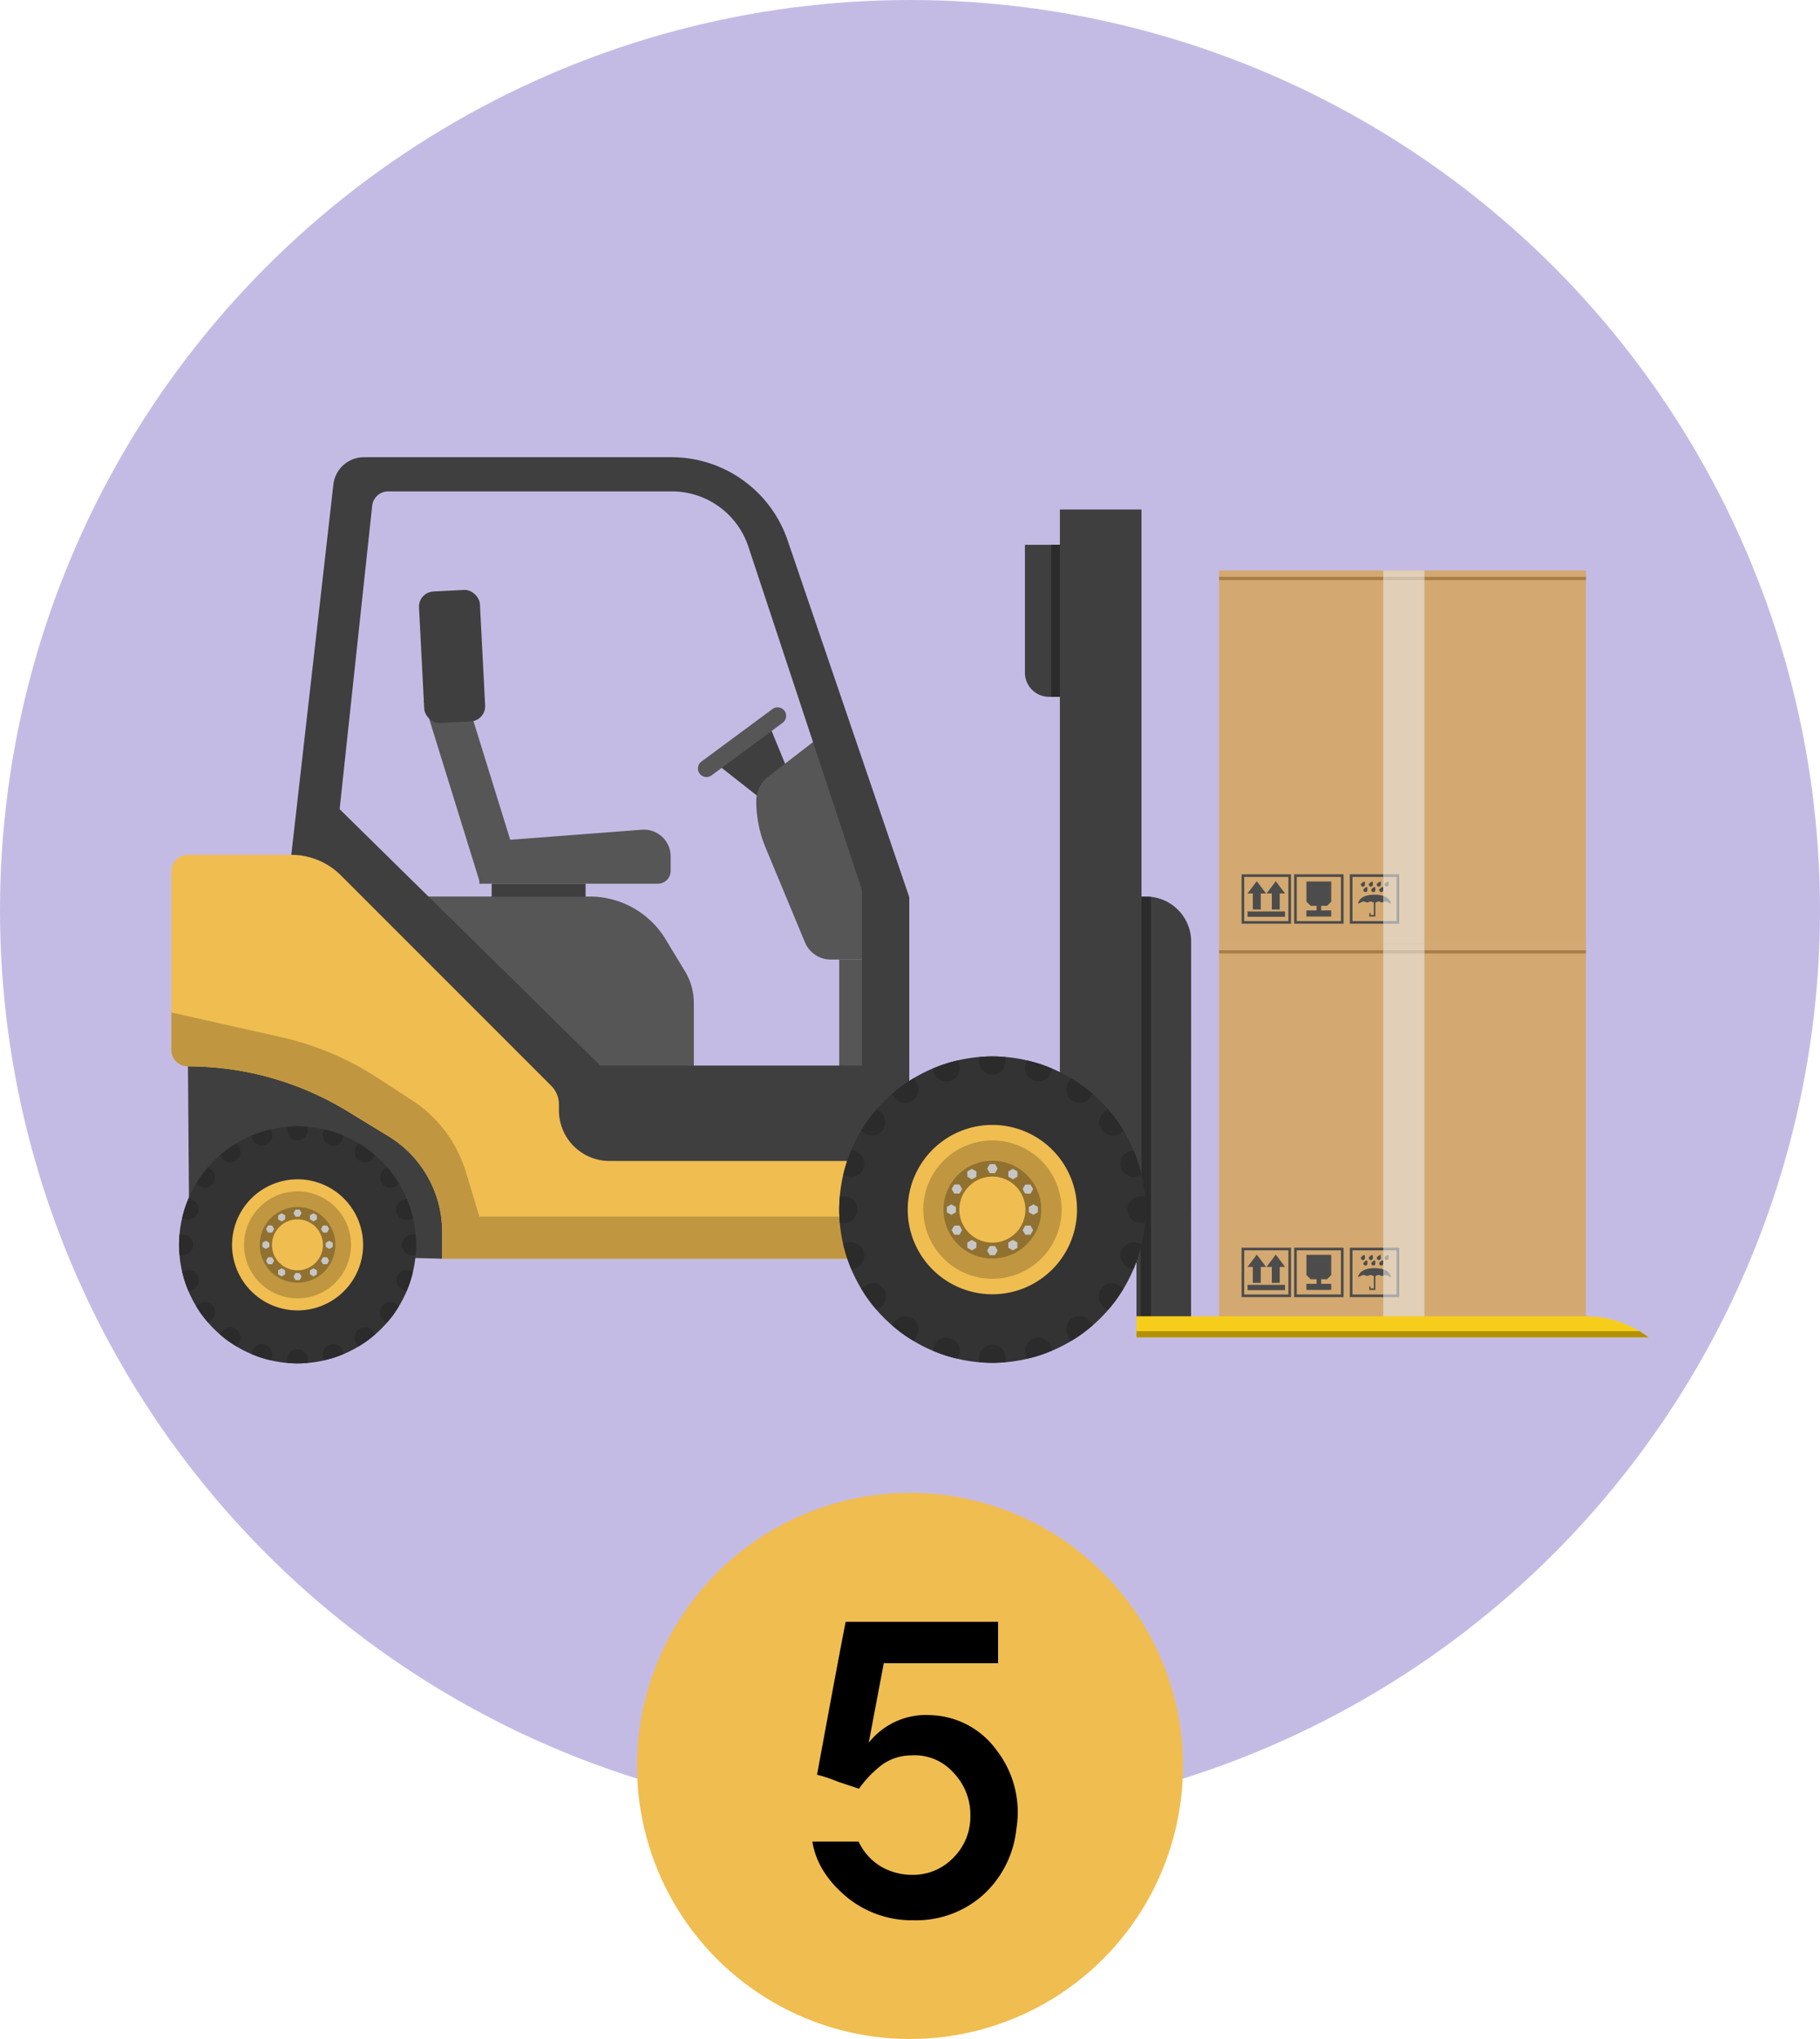 <svg xmlns="http://www.w3.org/2000/svg" width="100" height="112" viewBox="0 0 100 112">
  <g id="Grupo_1009698" data-name="Grupo 1009698" transform="translate(6413 3440)">
    <circle id="Elipse_7931" data-name="Elipse 7931" cx="50" cy="50" r="50" transform="translate(-6413 -3440)" fill="#c4bbe5"/>
    <g id="Grupo_1009696" data-name="Grupo 1009696" transform="translate(2210 -410.342)">
      <circle id="Elipse_7924" data-name="Elipse 7924" cx="15" cy="15" r="15" transform="translate(-8588 -2947.658)" fill="#f0bd51"/>
      <g id="Grupo_985324" data-name="Grupo 985324" transform="translate(-8578.363 -2940.573)">
        <path id="Trazado_658357" data-name="Trazado 658357" d="M748.9,2196.746v2.272h-6.281l-.827,4.369a4.016,4.016,0,0,1,3.425-1.515,4.648,4.648,0,0,1,3.589,1.911,5.567,5.567,0,0,1,1.1,4.323,5.668,5.668,0,0,1-1.888,3.693,5.523,5.523,0,0,1-3.775,1.34,5.612,5.612,0,0,1-3.893-1.48,5.785,5.785,0,0,1-1.049-1.235,4.354,4.354,0,0,1-.606-1.608h2.54a3.156,3.156,0,0,0,1.178,1.34,3.4,3.4,0,0,0,1.805.489,3.057,3.057,0,0,0,2.249-.968,3.157,3.157,0,0,0,.909-2.271,3.307,3.307,0,0,0-.944-2.389,2.842,2.842,0,0,0-2.329-.933,2.763,2.763,0,0,0-1.55.491,5.955,5.955,0,0,0-1.295,1.339q-.417-.141-1.153-.384a8.163,8.163,0,0,0-1.153-.385q1.26-6.839,1.573-8.4Z" transform="translate(-738.697 -2196.746)"/>
      </g>
    </g>
    <g id="Grupo_1009697" data-name="Grupo 1009697" transform="translate(-6403.584 -3414.89)">
      <g id="Grupo_980984" data-name="Grupo 980984" transform="translate(57.565 26.736)">
        <g id="Grupo_980921" data-name="Grupo 980921" transform="translate(0 0.352)">
          <g id="Grupo_980920" data-name="Grupo 980920">
            <g id="Grupo_980919" data-name="Grupo 980919">
              <rect id="Rectángulo_309125" data-name="Rectángulo 309125" width="20.159" height="20.159" fill="#d3a971"/>
            </g>
          </g>
        </g>
        <g id="Grupo_980924" data-name="Grupo 980924">
          <g id="Grupo_980923" data-name="Grupo 980923">
            <g id="Grupo_980922" data-name="Grupo 980922">
              <rect id="Rectángulo_309126" data-name="Rectángulo 309126" width="20.159" height="0.352" fill="#d3a971"/>
            </g>
          </g>
        </g>
        <g id="Grupo_980927" data-name="Grupo 980927" transform="translate(0 0.352)">
          <g id="Grupo_980926" data-name="Grupo 980926">
            <g id="Grupo_980925" data-name="Grupo 980925">
              <rect id="Rectángulo_309127" data-name="Rectángulo 309127" width="20.159" height="0.176" fill="#aa7d46"/>
            </g>
          </g>
        </g>
        <g id="Grupo_980980" data-name="Grupo 980980" transform="translate(1.238 16.688)">
          <g id="Grupo_980931" data-name="Grupo 980931" transform="translate(5.946)">
            <g id="Grupo_980930" data-name="Grupo 980930">
              <g id="Grupo_980929" data-name="Grupo 980929">
                <g id="Grupo_980928" data-name="Grupo 980928">
                  <path id="Trazado_657822" data-name="Trazado 657822" d="M649.533,2271.235h-2.716v-2.716h2.716Zm-2.571-.145h2.426v-2.426h-2.426Z" transform="translate(-646.816 -2268.519)" fill="#4c4c4c"/>
                </g>
              </g>
            </g>
          </g>
          <g id="Grupo_980954" data-name="Grupo 980954">
            <g id="Grupo_980934" data-name="Grupo 980934" transform="translate(3.564 0.394)">
              <g id="Grupo_980933" data-name="Grupo 980933">
                <g id="Grupo_980932" data-name="Grupo 980932">
                  <path id="Trazado_657823" data-name="Trazado 657823" d="M644.124,2270.49l.23-.229v-1.109h-1.362v1.109l.229.229h.329v.252h-.559v.337h1.362v-.337H643.8v-.252Z" transform="translate(-642.992 -2269.151)" fill="#4c4c4c"/>
                </g>
              </g>
            </g>
            <g id="Grupo_980938" data-name="Grupo 980938" transform="translate(2.887)">
              <g id="Grupo_980937" data-name="Grupo 980937">
                <g id="Grupo_980936" data-name="Grupo 980936">
                  <g id="Grupo_980935" data-name="Grupo 980935">
                    <path id="Trazado_657824" data-name="Trazado 657824" d="M644.621,2271.235h-2.716v-2.716h2.716Zm-2.571-.145h2.426v-2.426H642.05Z" transform="translate(-641.905 -2268.519)" fill="#4c4c4c"/>
                  </g>
                </g>
              </g>
            </g>
            <g id="Grupo_980953" data-name="Grupo 980953">
              <g id="Grupo_980942" data-name="Grupo 980942">
                <g id="Grupo_980941" data-name="Grupo 980941">
                  <g id="Grupo_980940" data-name="Grupo 980940">
                    <g id="Grupo_980939" data-name="Grupo 980939">
                      <path id="Trazado_657825" data-name="Trazado 657825" d="M639.988,2271.235h-2.716v-2.716h2.716Zm-2.571-.145h2.426v-2.426h-2.426Z" transform="translate(-637.272 -2268.519)" fill="#4c4c4c"/>
                    </g>
                  </g>
                </g>
              </g>
              <g id="Grupo_980952" data-name="Grupo 980952" transform="translate(0.328 0.38)">
                <g id="Grupo_980945" data-name="Grupo 980945" transform="translate(1.044)">
                  <g id="Grupo_980944" data-name="Grupo 980944">
                    <g id="Grupo_980943" data-name="Grupo 980943">
                      <path id="Trazado_657826" data-name="Trazado 657826" d="M639.983,2269.129l-.508.674h.29v.879h.435v-.879h.29Z" transform="translate(-639.476 -2269.129)" fill="#4c4c4c"/>
                    </g>
                  </g>
                </g>
                <g id="Grupo_980948" data-name="Grupo 980948">
                  <g id="Grupo_980947" data-name="Grupo 980947">
                    <g id="Grupo_980946" data-name="Grupo 980946">
                      <path id="Trazado_657827" data-name="Trazado 657827" d="M638.307,2269.129l-.508.674h.29v.879h.435v-.879h.29Z" transform="translate(-637.799 -2269.129)" fill="#4c4c4c"/>
                    </g>
                  </g>
                </g>
                <g id="Grupo_980951" data-name="Grupo 980951" transform="translate(0 1.662)">
                  <g id="Grupo_980950" data-name="Grupo 980950">
                    <g id="Grupo_980949" data-name="Grupo 980949">
                      <rect id="Rectángulo_309128" data-name="Rectángulo 309128" width="2.06" height="0.293" fill="#4c4c4c"/>
                    </g>
                  </g>
                </g>
              </g>
            </g>
          </g>
          <g id="Grupo_980979" data-name="Grupo 980979" transform="translate(6.402 0.394)">
            <g id="Grupo_980957" data-name="Grupo 980957" transform="translate(0 0.731)">
              <g id="Grupo_980956" data-name="Grupo 980956">
                <g id="Grupo_980955" data-name="Grupo 980955">
                  <path id="Trazado_657828" data-name="Trazado 657828" d="M648.45,2270.324c-.893,0-.9.5-.9.5a1.344,1.344,0,0,1,.294-.132l.205.063.186-.063.175.063v.68h-.184v-.112h-.064v.2h.334v-.768l.175-.063.186.063.2-.063a1.345,1.345,0,0,1,.294.132S649.343,2270.324,648.45,2270.324Z" transform="translate(-647.547 -2270.324)" fill="#4c4c4c"/>
                </g>
              </g>
            </g>
            <g id="Grupo_980960" data-name="Grupo 980960" transform="translate(0.156)">
              <g id="Grupo_980959" data-name="Grupo 980959">
                <g id="Grupo_980958" data-name="Grupo 980958">
                  <path id="Trazado_657829" data-name="Trazado 657829" d="M648,2269.151a.478.478,0,0,0-.192.121.111.111,0,0,0,.2.106A.465.465,0,0,0,648,2269.151Z" transform="translate(-647.797 -2269.151)" fill="#4c4c4c"/>
                </g>
              </g>
            </g>
            <g id="Grupo_980963" data-name="Grupo 980963" transform="translate(0.589)">
              <g id="Grupo_980962" data-name="Grupo 980962">
                <g id="Grupo_980961" data-name="Grupo 980961">
                  <path id="Trazado_657830" data-name="Trazado 657830" d="M648.7,2269.151a.474.474,0,0,0-.192.121.111.111,0,0,0,.2.106A.48.48,0,0,0,648.7,2269.151Z" transform="translate(-648.493 -2269.151)" fill="#4c4c4c"/>
                </g>
              </g>
            </g>
            <g id="Grupo_980966" data-name="Grupo 980966" transform="translate(1.023)">
              <g id="Grupo_980965" data-name="Grupo 980965">
                <g id="Grupo_980964" data-name="Grupo 980964">
                  <path id="Trazado_657831" data-name="Trazado 657831" d="M649.4,2269.151a.477.477,0,0,0-.192.121.111.111,0,0,0,.2.106A.471.471,0,0,0,649.4,2269.151Z" transform="translate(-649.189 -2269.151)" fill="#4c4c4c"/>
                </g>
              </g>
            </g>
            <g id="Grupo_980969" data-name="Grupo 980969" transform="translate(1.457)">
              <g id="Grupo_980968" data-name="Grupo 980968">
                <g id="Grupo_980967" data-name="Grupo 980967">
                  <path id="Trazado_657832" data-name="Trazado 657832" d="M650.091,2269.151a.477.477,0,0,0-.192.121.111.111,0,0,0,.195.106A.463.463,0,0,0,650.091,2269.151Z" transform="translate(-649.886 -2269.151)" fill="#4c4c4c"/>
                </g>
              </g>
            </g>
            <g id="Grupo_980972" data-name="Grupo 980972" transform="translate(0.291 0.298)">
              <g id="Grupo_980971" data-name="Grupo 980971">
                <g id="Grupo_980970" data-name="Grupo 980970">
                  <path id="Trazado_657833" data-name="Trazado 657833" d="M648.221,2269.629a.478.478,0,0,0-.192.122.111.111,0,0,0,.2.105A.473.473,0,0,0,648.221,2269.629Z" transform="translate(-648.015 -2269.629)" fill="#4c4c4c"/>
                </g>
              </g>
            </g>
            <g id="Grupo_980975" data-name="Grupo 980975" transform="translate(0.725 0.298)">
              <g id="Grupo_980974" data-name="Grupo 980974">
                <g id="Grupo_980973" data-name="Grupo 980973">
                  <path id="Trazado_657834" data-name="Trazado 657834" d="M648.917,2269.629a.47.47,0,0,0-.192.122.111.111,0,0,0,.2.105A.481.481,0,0,0,648.917,2269.629Z" transform="translate(-648.711 -2269.629)" fill="#4c4c4c"/>
                </g>
              </g>
            </g>
            <g id="Grupo_980978" data-name="Grupo 980978" transform="translate(1.159 0.298)">
              <g id="Grupo_980977" data-name="Grupo 980977">
                <g id="Grupo_980976" data-name="Grupo 980976">
                  <path id="Trazado_657835" data-name="Trazado 657835" d="M649.613,2269.629a.475.475,0,0,0-.192.122.111.111,0,0,0,.2.105A.473.473,0,0,0,649.613,2269.629Z" transform="translate(-649.407 -2269.629)" fill="#4c4c4c"/>
                </g>
              </g>
            </g>
          </g>
        </g>
        <g id="Grupo_980983" data-name="Grupo 980983" transform="translate(9.021)" opacity="0.58">
          <g id="Grupo_980982" data-name="Grupo 980982">
            <g id="Grupo_980981" data-name="Grupo 980981">
              <rect id="Rectángulo_309129" data-name="Rectángulo 309129" width="2.262" height="20.511" fill="#eaeaea"/>
            </g>
          </g>
        </g>
      </g>
      <g id="Grupo_981050" data-name="Grupo 981050" transform="translate(57.565 6.225)">
        <g id="Grupo_980987" data-name="Grupo 980987" transform="translate(0 0.352)">
          <g id="Grupo_980986" data-name="Grupo 980986">
            <g id="Grupo_980985" data-name="Grupo 980985">
              <rect id="Rectángulo_309130" data-name="Rectángulo 309130" width="20.159" height="20.159" fill="#d3a971"/>
            </g>
          </g>
        </g>
        <g id="Grupo_980990" data-name="Grupo 980990">
          <g id="Grupo_980989" data-name="Grupo 980989">
            <g id="Grupo_980988" data-name="Grupo 980988">
              <rect id="Rectángulo_309131" data-name="Rectángulo 309131" width="20.159" height="0.352" fill="#d3a971"/>
            </g>
          </g>
        </g>
        <g id="Grupo_980993" data-name="Grupo 980993" transform="translate(0 0.352)">
          <g id="Grupo_980992" data-name="Grupo 980992">
            <g id="Grupo_980991" data-name="Grupo 980991">
              <rect id="Rectángulo_309132" data-name="Rectángulo 309132" width="20.159" height="0.176" fill="#aa7d46"/>
            </g>
          </g>
        </g>
        <g id="Grupo_981046" data-name="Grupo 981046" transform="translate(1.238 16.688)">
          <g id="Grupo_980997" data-name="Grupo 980997" transform="translate(5.946)">
            <g id="Grupo_980996" data-name="Grupo 980996">
              <g id="Grupo_980995" data-name="Grupo 980995">
                <g id="Grupo_980994" data-name="Grupo 980994">
                  <path id="Trazado_657836" data-name="Trazado 657836" d="M649.533,2238.314h-2.716V2235.6h2.716Zm-2.571-.145h2.426v-2.426h-2.426Z" transform="translate(-646.816 -2235.598)" fill="#4c4c4c"/>
                </g>
              </g>
            </g>
          </g>
          <g id="Grupo_981020" data-name="Grupo 981020">
            <g id="Grupo_981000" data-name="Grupo 981000" transform="translate(3.564 0.394)">
              <g id="Grupo_980999" data-name="Grupo 980999">
                <g id="Grupo_980998" data-name="Grupo 980998">
                  <path id="Trazado_657837" data-name="Trazado 657837" d="M644.124,2237.569l.23-.229v-1.109h-1.362v1.109l.229.229h.329v.252h-.559v.337h1.362v-.337H643.8v-.252Z" transform="translate(-642.992 -2236.23)" fill="#4c4c4c"/>
                </g>
              </g>
            </g>
            <g id="Grupo_981004" data-name="Grupo 981004" transform="translate(2.887)">
              <g id="Grupo_981003" data-name="Grupo 981003">
                <g id="Grupo_981002" data-name="Grupo 981002">
                  <g id="Grupo_981001" data-name="Grupo 981001">
                    <path id="Trazado_657838" data-name="Trazado 657838" d="M644.621,2238.314h-2.716V2235.6h2.716Zm-2.571-.145h2.426v-2.426H642.05Z" transform="translate(-641.905 -2235.598)" fill="#4c4c4c"/>
                  </g>
                </g>
              </g>
            </g>
            <g id="Grupo_981019" data-name="Grupo 981019">
              <g id="Grupo_981008" data-name="Grupo 981008">
                <g id="Grupo_981007" data-name="Grupo 981007">
                  <g id="Grupo_981006" data-name="Grupo 981006">
                    <g id="Grupo_981005" data-name="Grupo 981005">
                      <path id="Trazado_657839" data-name="Trazado 657839" d="M639.988,2238.314h-2.716V2235.6h2.716Zm-2.571-.145h2.426v-2.426h-2.426Z" transform="translate(-637.272 -2235.598)" fill="#4c4c4c"/>
                    </g>
                  </g>
                </g>
              </g>
              <g id="Grupo_981018" data-name="Grupo 981018" transform="translate(0.328 0.38)">
                <g id="Grupo_981011" data-name="Grupo 981011" transform="translate(1.044)">
                  <g id="Grupo_981010" data-name="Grupo 981010">
                    <g id="Grupo_981009" data-name="Grupo 981009">
                      <path id="Trazado_657840" data-name="Trazado 657840" d="M639.983,2236.208l-.508.674h.29v.879h.435v-.879h.29Z" transform="translate(-639.476 -2236.208)" fill="#4c4c4c"/>
                    </g>
                  </g>
                </g>
                <g id="Grupo_981014" data-name="Grupo 981014">
                  <g id="Grupo_981013" data-name="Grupo 981013">
                    <g id="Grupo_981012" data-name="Grupo 981012">
                      <path id="Trazado_657841" data-name="Trazado 657841" d="M638.307,2236.208l-.508.674h.29v.879h.435v-.879h.29Z" transform="translate(-637.799 -2236.208)" fill="#4c4c4c"/>
                    </g>
                  </g>
                </g>
                <g id="Grupo_981017" data-name="Grupo 981017" transform="translate(0 1.662)">
                  <g id="Grupo_981016" data-name="Grupo 981016">
                    <g id="Grupo_981015" data-name="Grupo 981015">
                      <rect id="Rectángulo_309133" data-name="Rectángulo 309133" width="2.06" height="0.293" fill="#4c4c4c"/>
                    </g>
                  </g>
                </g>
              </g>
            </g>
          </g>
          <g id="Grupo_981045" data-name="Grupo 981045" transform="translate(6.402 0.394)">
            <g id="Grupo_981023" data-name="Grupo 981023" transform="translate(0 0.731)">
              <g id="Grupo_981022" data-name="Grupo 981022">
                <g id="Grupo_981021" data-name="Grupo 981021">
                  <path id="Trazado_657842" data-name="Trazado 657842" d="M648.45,2237.4c-.893,0-.9.5-.9.5a1.368,1.368,0,0,1,.294-.132l.205.063.186-.063.175.063v.68h-.184v-.112h-.064v.2h.334v-.768l.175-.063.186.063.2-.063a1.369,1.369,0,0,1,.294.132S649.343,2237.4,648.45,2237.4Z" transform="translate(-647.547 -2237.403)" fill="#4c4c4c"/>
                </g>
              </g>
            </g>
            <g id="Grupo_981026" data-name="Grupo 981026" transform="translate(0.156)">
              <g id="Grupo_981025" data-name="Grupo 981025">
                <g id="Grupo_981024" data-name="Grupo 981024">
                  <path id="Trazado_657843" data-name="Trazado 657843" d="M648,2236.23a.484.484,0,0,0-.192.122.111.111,0,0,0,.2.105A.465.465,0,0,0,648,2236.23Z" transform="translate(-647.797 -2236.23)" fill="#4c4c4c"/>
                </g>
              </g>
            </g>
            <g id="Grupo_981029" data-name="Grupo 981029" transform="translate(0.589)">
              <g id="Grupo_981028" data-name="Grupo 981028">
                <g id="Grupo_981027" data-name="Grupo 981027">
                  <path id="Trazado_657844" data-name="Trazado 657844" d="M648.7,2236.23a.48.48,0,0,0-.192.122.111.111,0,0,0,.2.105A.48.48,0,0,0,648.7,2236.23Z" transform="translate(-648.493 -2236.23)" fill="#4c4c4c"/>
                </g>
              </g>
            </g>
            <g id="Grupo_981032" data-name="Grupo 981032" transform="translate(1.023)">
              <g id="Grupo_981031" data-name="Grupo 981031">
                <g id="Grupo_981030" data-name="Grupo 981030">
                  <path id="Trazado_657845" data-name="Trazado 657845" d="M649.4,2236.23a.483.483,0,0,0-.192.122.111.111,0,0,0,.2.105A.471.471,0,0,0,649.4,2236.23Z" transform="translate(-649.189 -2236.23)" fill="#4c4c4c"/>
                </g>
              </g>
            </g>
            <g id="Grupo_981035" data-name="Grupo 981035" transform="translate(1.457)">
              <g id="Grupo_981034" data-name="Grupo 981034">
                <g id="Grupo_981033" data-name="Grupo 981033">
                  <path id="Trazado_657846" data-name="Trazado 657846" d="M650.091,2236.23a.483.483,0,0,0-.192.122.111.111,0,0,0,.195.105A.463.463,0,0,0,650.091,2236.23Z" transform="translate(-649.886 -2236.23)" fill="#4c4c4c"/>
                </g>
              </g>
            </g>
            <g id="Grupo_981038" data-name="Grupo 981038" transform="translate(0.291 0.298)">
              <g id="Grupo_981037" data-name="Grupo 981037">
                <g id="Grupo_981036" data-name="Grupo 981036">
                  <path id="Trazado_657847" data-name="Trazado 657847" d="M648.221,2236.709a.481.481,0,0,0-.192.122.106.106,0,0,0,.046.148.1.1,0,0,0,.149-.043A.471.471,0,0,0,648.221,2236.709Z" transform="translate(-648.015 -2236.709)" fill="#4c4c4c"/>
                </g>
              </g>
            </g>
            <g id="Grupo_981041" data-name="Grupo 981041" transform="translate(0.725 0.298)">
              <g id="Grupo_981040" data-name="Grupo 981040">
                <g id="Grupo_981039" data-name="Grupo 981039">
                  <path id="Trazado_657848" data-name="Trazado 657848" d="M648.917,2236.709a.473.473,0,0,0-.192.122.111.111,0,0,0,.2.105A.479.479,0,0,0,648.917,2236.709Z" transform="translate(-648.711 -2236.709)" fill="#4c4c4c"/>
                </g>
              </g>
            </g>
            <g id="Grupo_981044" data-name="Grupo 981044" transform="translate(1.159 0.298)">
              <g id="Grupo_981043" data-name="Grupo 981043">
                <g id="Grupo_981042" data-name="Grupo 981042">
                  <path id="Trazado_657849" data-name="Trazado 657849" d="M649.613,2236.709a.478.478,0,0,0-.192.122.111.111,0,0,0,.2.105A.471.471,0,0,0,649.613,2236.709Z" transform="translate(-649.407 -2236.709)" fill="#4c4c4c"/>
                </g>
              </g>
            </g>
          </g>
        </g>
        <g id="Grupo_981049" data-name="Grupo 981049" transform="translate(9.021)" opacity="0.58">
          <g id="Grupo_981048" data-name="Grupo 981048">
            <g id="Grupo_981047" data-name="Grupo 981047">
              <rect id="Rectángulo_309134" data-name="Rectángulo 309134" width="2.262" height="20.511" fill="#eaeaea"/>
            </g>
          </g>
        </g>
      </g>
      <g id="Grupo_981411" data-name="Grupo 981411">
        <g id="Grupo_981053" data-name="Grupo 981053" transform="translate(46.897 4.812)">
          <g id="Grupo_981052" data-name="Grupo 981052">
            <g id="Grupo_981051" data-name="Grupo 981051">
              <path id="Trazado_657850" data-name="Trazado 657850" d="M619.493,2214.9h2.834v-8.352h-4.164v7.021A1.33,1.33,0,0,0,619.493,2214.9Z" transform="translate(-618.162 -2206.545)" fill="#3f3f3f"/>
            </g>
          </g>
        </g>
        <g id="Grupo_981056" data-name="Grupo 981056" transform="translate(48.343 4.812)">
          <g id="Grupo_981055" data-name="Grupo 981055">
            <g id="Grupo_981054" data-name="Grupo 981054">
              <rect id="Rectángulo_309135" data-name="Rectángulo 309135" width="0.526" height="8.352" fill="#2b2b2b"/>
            </g>
          </g>
        </g>
        <g id="Grupo_981059" data-name="Grupo 981059" transform="translate(53.025 24.136)">
          <g id="Grupo_981058" data-name="Grupo 981058">
            <g id="Grupo_981057" data-name="Grupo 981057">
              <path id="Trazado_657851" data-name="Trazado 657851" d="M631,2260.672H628V2237.56h.526a2.48,2.48,0,0,1,2.479,2.479Z" transform="translate(-627.998 -2237.56)" fill="#3f3f3f"/>
            </g>
          </g>
        </g>
        <g id="Grupo_981062" data-name="Grupo 981062" transform="translate(53.254 24.156)">
          <g id="Grupo_981061" data-name="Grupo 981061">
            <g id="Grupo_981060" data-name="Grupo 981060">
              <rect id="Rectángulo_309136" data-name="Rectángulo 309136" width="0.567" height="23.091" fill="#2b2b2b"/>
            </g>
          </g>
        </g>
        <g id="Grupo_981065" data-name="Grupo 981065" transform="translate(30.138 14.893)">
          <g id="Grupo_981064" data-name="Grupo 981064">
            <g id="Grupo_981063" data-name="Grupo 981063">
              <path id="Trazado_657852" data-name="Trazado 657852" d="M593.357,2226.468l1.7-1.282-1.009-2.461-2.779,2.1Z" transform="translate(-591.264 -2222.724)" fill="#3f3f3f"/>
            </g>
          </g>
        </g>
        <g id="Grupo_981068" data-name="Grupo 981068" transform="translate(36.695 27.6)">
          <g id="Grupo_981067" data-name="Grupo 981067">
            <g id="Grupo_981066" data-name="Grupo 981066">
              <rect id="Rectángulo_309137" data-name="Rectángulo 309137" width="1.882" height="6.317" fill="#565656"/>
            </g>
          </g>
        </g>
        <g id="Grupo_981071" data-name="Grupo 981071" transform="translate(32.136 15.57)">
          <g id="Grupo_981070" data-name="Grupo 981070">
            <g id="Grupo_981069" data-name="Grupo 981069">
              <path id="Trazado_657853" data-name="Trazado 657853" d="M600.911,2235.842H598.57a1.543,1.543,0,0,1-1.425-.951l-2.163-5.2a6.684,6.684,0,0,1-.511-2.564h0a1.678,1.678,0,0,1,.652-1.328l2.569-1.985,3.894,6.72Z" transform="translate(-594.47 -2223.813)" fill="#565656"/>
            </g>
          </g>
        </g>
        <g id="Grupo_981074" data-name="Grupo 981074" transform="translate(13.444 24.136)">
          <g id="Grupo_981073" data-name="Grupo 981073">
            <g id="Grupo_981072" data-name="Grupo 981072">
              <path id="Trazado_657854" data-name="Trazado 657854" d="M565.153,2237.56h8.859a4.875,4.875,0,0,1,4.172,2.353l1.066,1.762a3.329,3.329,0,0,1,.48,1.72v4.828h-6.193l-9.07-9.189Z" transform="translate(-564.468 -2237.56)" fill="#565656"/>
            </g>
          </g>
        </g>
        <g id="Grupo_981077" data-name="Grupo 981077" transform="translate(0.912 31.154)">
          <g id="Grupo_981076" data-name="Grupo 981076">
            <g id="Grupo_981075" data-name="Grupo 981075">
              <path id="Trazado_657855" data-name="Trazado 657855" d="M544.353,2251.135l.077,10.227,13.891.337s2.9-3.248,2.71-3.7-2.489-5.872-2.489-5.872-3.909-2.433-4.568-2.71-5.3-.36-5.886-.581S544.353,2251.135,544.353,2251.135Z" transform="translate(-544.353 -2248.825)" fill="#3f3f3f"/>
            </g>
          </g>
        </g>
        <g id="Grupo_981080" data-name="Grupo 981080" transform="translate(6.933 18.419)">
          <g id="Grupo_981079" data-name="Grupo 981079">
            <g id="Grupo_981078" data-name="Grupo 981078">
              <path id="Trazado_657856" data-name="Trazado 657856" d="M556.329,2229.3l14.321,14.086h14.528v6.252H567.771l-13.754-16.217,1.065-5.033Z" transform="translate(-554.018 -2228.384)" fill="#3f3f3f"/>
            </g>
          </g>
        </g>
        <g id="Grupo_981083" data-name="Grupo 981083" transform="translate(48.819 2.876)">
          <g id="Grupo_981082" data-name="Grupo 981082">
            <g id="Grupo_981081" data-name="Grupo 981081">
              <rect id="Rectángulo_309138" data-name="Rectángulo 309138" width="4.484" height="36.505" fill="#3f3f3f"/>
            </g>
          </g>
        </g>
        <g id="Grupo_981086" data-name="Grupo 981086" transform="translate(6.589)">
          <g id="Grupo_981085" data-name="Grupo 981085">
            <g id="Grupo_981084" data-name="Grupo 981084">
              <path id="Trazado_657857" data-name="Trazado 657857" d="M553.465,2220.669l2.312-20.345a1.693,1.693,0,0,1,1.683-1.5h16.894a6.742,6.742,0,0,1,6.381,4.566l6.685,19.6v14.492h-2.6V2222.6l-6.24-18.86a4.428,4.428,0,0,0-4.2-3.037H558.791a.887.887,0,0,0-.882.792l-2.227,20.753Z" transform="translate(-553.465 -2198.821)" fill="#3f3f3f"/>
            </g>
          </g>
        </g>
        <g id="Grupo_981089" data-name="Grupo 981089" transform="translate(0 21.848)">
          <g id="Grupo_981088" data-name="Grupo 981088">
            <g id="Grupo_981087" data-name="Grupo 981087">
              <path id="Trazado_657858" data-name="Trazado 657858" d="M542.89,2234.939v9.653a.912.912,0,0,0,.911.912h0a16.819,16.819,0,0,1,8.767,2.465l2.255,1.377a6.154,6.154,0,0,1,2.945,5.251v1.471h33.742V2250.7H566.964a2.779,2.779,0,0,1-2.779-2.78v-.324a1.454,1.454,0,0,0-.426-1.028l-11.554-11.554a3.856,3.856,0,0,0-2.727-1.129H543.8a.912.912,0,0,0-.911.912Z" transform="translate(-542.89 -2233.888)" fill="#f0bd51"/>
            </g>
          </g>
        </g>
        <g id="Grupo_981238" data-name="Grupo 981238" transform="translate(0.422 36.758)">
          <g id="Grupo_981093" data-name="Grupo 981093">
            <g id="Grupo_981092" data-name="Grupo 981092">
              <g id="Grupo_981091" data-name="Grupo 981091">
                <g id="Grupo_981090" data-name="Grupo 981090">
                  <path id="Trazado_657859" data-name="Trazado 657859" d="M543.567,2264.33a6.511,6.511,0,1,0,6.511-6.511A6.511,6.511,0,0,0,543.567,2264.33Z" transform="translate(-543.567 -2257.819)" fill="#333"/>
                </g>
              </g>
            </g>
          </g>
          <g id="Grupo_981097" data-name="Grupo 981097" transform="translate(2.913 2.912)">
            <g id="Grupo_981096" data-name="Grupo 981096">
              <g id="Grupo_981095" data-name="Grupo 981095">
                <g id="Grupo_981094" data-name="Grupo 981094">
                  <path id="Trazado_657860" data-name="Trazado 657860" d="M548.242,2266.092a3.6,3.6,0,1,0,3.6-3.6A3.6,3.6,0,0,0,548.242,2266.092Z" transform="translate(-548.242 -2262.493)" fill="#f0bd51"/>
                </g>
              </g>
            </g>
          </g>
          <g id="Grupo_981101" data-name="Grupo 981101" transform="translate(3.572 3.572)">
            <g id="Grupo_981100" data-name="Grupo 981100">
              <g id="Grupo_981099" data-name="Grupo 981099">
                <g id="Grupo_981098" data-name="Grupo 981098">
                  <path id="Trazado_657861" data-name="Trazado 657861" d="M549.3,2266.491a2.939,2.939,0,1,0,2.939-2.938A2.939,2.939,0,0,0,549.3,2266.491Z" transform="translate(-549.301 -2263.553)" fill="#c09740"/>
                </g>
              </g>
            </g>
          </g>
          <g id="Grupo_981105" data-name="Grupo 981105" transform="translate(4.433 4.433)">
            <g id="Grupo_981104" data-name="Grupo 981104">
              <g id="Grupo_981103" data-name="Grupo 981103">
                <g id="Grupo_981102" data-name="Grupo 981102">
                  <path id="Trazado_657862" data-name="Trazado 657862" d="M550.683,2267.012a2.078,2.078,0,1,0,2.078-2.078A2.078,2.078,0,0,0,550.683,2267.012Z" transform="translate(-550.683 -2264.934)" fill="#907130"/>
                </g>
              </g>
            </g>
          </g>
          <g id="Grupo_981109" data-name="Grupo 981109" transform="translate(5.106 5.106)">
            <g id="Grupo_981108" data-name="Grupo 981108">
              <g id="Grupo_981107" data-name="Grupo 981107">
                <g id="Grupo_981106" data-name="Grupo 981106">
                  <path id="Trazado_657863" data-name="Trazado 657863" d="M551.763,2267.419a1.4,1.4,0,1,0,1.4-1.4A1.405,1.405,0,0,0,551.763,2267.419Z" transform="translate(-551.763 -2266.015)" fill="#f0bd51"/>
                </g>
              </g>
            </g>
          </g>
          <g id="Grupo_981113" data-name="Grupo 981113" transform="translate(6.288 4.575)">
            <g id="Grupo_981112" data-name="Grupo 981112">
              <g id="Grupo_981111" data-name="Grupo 981111">
                <g id="Grupo_981110" data-name="Grupo 981110">
                  <path id="Trazado_657864" data-name="Trazado 657864" d="M553.994,2265.548l.111-.193-.111-.193h-.223l-.111.193.111.193Z" transform="translate(-553.66 -2265.162)" fill="#c6c6c6"/>
                </g>
              </g>
            </g>
          </g>
          <g id="Grupo_981117" data-name="Grupo 981117" transform="translate(7.19 4.778)">
            <g id="Grupo_981116" data-name="Grupo 981116">
              <g id="Grupo_981115" data-name="Grupo 981115">
                <g id="Grupo_981114" data-name="Grupo 981114">
                  <path id="Trazado_657865" data-name="Trazado 657865" d="M555.3,2265.934l.193-.111v-.223l-.193-.111-.193.111v.223Z" transform="translate(-555.107 -2265.489)" fill="#c6c6c6"/>
                </g>
              </g>
            </g>
          </g>
          <g id="Grupo_981121" data-name="Grupo 981121" transform="translate(7.798 5.446)">
            <g id="Grupo_981120" data-name="Grupo 981120">
              <g id="Grupo_981119" data-name="Grupo 981119">
                <g id="Grupo_981118" data-name="Grupo 981118">
                  <path id="Trazado_657866" data-name="Trazado 657866" d="M556.195,2266.947h.223l.111-.193-.111-.193h-.223l-.111.193Z" transform="translate(-556.083 -2266.561)" fill="#c6c6c6"/>
                </g>
              </g>
            </g>
          </g>
          <g id="Grupo_981125" data-name="Grupo 981125" transform="translate(8.061 6.288)">
            <g id="Grupo_981124" data-name="Grupo 981124">
              <g id="Grupo_981123" data-name="Grupo 981123">
                <g id="Grupo_981122" data-name="Grupo 981122">
                  <path id="Trazado_657867" data-name="Trazado 657867" d="M556.506,2268.246l.193.112.193-.112v-.223l-.193-.111-.193.111Z" transform="translate(-556.506 -2267.912)" fill="#c6c6c6"/>
                </g>
              </g>
            </g>
          </g>
          <g id="Grupo_981129" data-name="Grupo 981129" transform="translate(7.798 7.19)">
            <g id="Grupo_981128" data-name="Grupo 981128">
              <g id="Grupo_981127" data-name="Grupo 981127">
                <g id="Grupo_981126" data-name="Grupo 981126">
                  <path id="Trazado_657868" data-name="Trazado 657868" d="M556.083,2269.552l.111.193h.223l.111-.193-.111-.193h-.223Z" transform="translate(-556.083 -2269.359)" fill="#c6c6c6"/>
                </g>
              </g>
            </g>
          </g>
          <g id="Grupo_981133" data-name="Grupo 981133" transform="translate(7.19 7.798)">
            <g id="Grupo_981132" data-name="Grupo 981132">
              <g id="Grupo_981131" data-name="Grupo 981131">
                <g id="Grupo_981130" data-name="Grupo 981130">
                  <path id="Trazado_657869" data-name="Trazado 657869" d="M555.107,2270.447v.223l.193.111.193-.111v-.223l-.193-.111Z" transform="translate(-555.107 -2270.335)" fill="#c6c6c6"/>
                </g>
              </g>
            </g>
          </g>
          <g id="Grupo_981137" data-name="Grupo 981137" transform="translate(6.288 8.061)">
            <g id="Grupo_981136" data-name="Grupo 981136">
              <g id="Grupo_981135" data-name="Grupo 981135">
                <g id="Grupo_981134" data-name="Grupo 981134">
                  <path id="Trazado_657870" data-name="Trazado 657870" d="M553.771,2270.758l-.111.193.111.193h.223l.111-.193-.111-.193Z" transform="translate(-553.66 -2270.758)" fill="#c6c6c6"/>
                </g>
              </g>
            </g>
          </g>
          <g id="Grupo_981141" data-name="Grupo 981141" transform="translate(5.446 7.798)">
            <g id="Grupo_981140" data-name="Grupo 981140">
              <g id="Grupo_981139" data-name="Grupo 981139">
                <g id="Grupo_981138" data-name="Grupo 981138">
                  <path id="Trazado_657871" data-name="Trazado 657871" d="M552.5,2270.335l-.193.111v.223l.193.111.193-.111v-.223Z" transform="translate(-552.309 -2270.335)" fill="#c6c6c6"/>
                </g>
              </g>
            </g>
          </g>
          <g id="Grupo_981145" data-name="Grupo 981145" transform="translate(4.779 7.19)">
            <g id="Grupo_981144" data-name="Grupo 981144">
              <g id="Grupo_981143" data-name="Grupo 981143">
                <g id="Grupo_981142" data-name="Grupo 981142">
                  <path id="Trazado_657872" data-name="Trazado 657872" d="M551.571,2269.359h-.223l-.111.193.111.193h.223l.111-.193Z" transform="translate(-551.237 -2269.359)" fill="#c6c6c6"/>
                </g>
              </g>
            </g>
          </g>
          <g id="Grupo_981149" data-name="Grupo 981149" transform="translate(4.575 6.288)">
            <g id="Grupo_981148" data-name="Grupo 981148">
              <g id="Grupo_981147" data-name="Grupo 981147">
                <g id="Grupo_981146" data-name="Grupo 981146">
                  <path id="Trazado_657873" data-name="Trazado 657873" d="M551.3,2268.023l-.193-.111-.193.111v.223l.193.112.193-.112Z" transform="translate(-550.91 -2267.912)" fill="#c6c6c6"/>
                </g>
              </g>
            </g>
          </g>
          <g id="Grupo_981153" data-name="Grupo 981153" transform="translate(4.779 5.446)">
            <g id="Grupo_981152" data-name="Grupo 981152">
              <g id="Grupo_981151" data-name="Grupo 981151">
                <g id="Grupo_981150" data-name="Grupo 981150">
                  <path id="Trazado_657874" data-name="Trazado 657874" d="M551.683,2266.754l-.111-.193h-.223l-.111.193.111.193h.223Z" transform="translate(-551.237 -2266.561)" fill="#c6c6c6"/>
                </g>
              </g>
            </g>
          </g>
          <g id="Grupo_981157" data-name="Grupo 981157" transform="translate(5.446 4.778)">
            <g id="Grupo_981156" data-name="Grupo 981156">
              <g id="Grupo_981155" data-name="Grupo 981155">
                <g id="Grupo_981154" data-name="Grupo 981154">
                  <path id="Trazado_657875" data-name="Trazado 657875" d="M552.695,2265.823v-.223l-.193-.111-.193.111v.223l.193.111Z" transform="translate(-552.309 -2265.489)" fill="#c6c6c6"/>
                </g>
              </g>
            </g>
          </g>
          <g id="Grupo_981161" data-name="Grupo 981161" transform="translate(5.946)">
            <g id="Grupo_981160" data-name="Grupo 981160">
              <g id="Grupo_981159" data-name="Grupo 981159">
                <g id="Grupo_981158" data-name="Grupo 981158">
                  <path id="Trazado_657876" data-name="Trazado 657876" d="M553.676,2257.819c.191,0,.378.012.565.028v.181a.565.565,0,0,1-1.13,0v-.181C553.3,2257.832,553.485,2257.819,553.676,2257.819Z" transform="translate(-553.111 -2257.819)" fill="#2b2b2b"/>
                </g>
              </g>
            </g>
          </g>
          <g id="Grupo_981165" data-name="Grupo 981165" transform="translate(7.894 0.171)">
            <g id="Grupo_981164" data-name="Grupo 981164">
              <g id="Grupo_981163" data-name="Grupo 981163">
                <g id="Grupo_981162" data-name="Grupo 981162">
                  <path id="Trazado_657877" data-name="Trazado 657877" d="M556.866,2258.242c.181.059.356.128.528.2l-.056.172a.565.565,0,0,1-1.074-.349l.056-.172C556.5,2258.136,556.685,2258.183,556.866,2258.242Z" transform="translate(-556.237 -2258.094)" fill="#2b2b2b"/>
                </g>
              </g>
            </g>
          </g>
          <g id="Grupo_981169" data-name="Grupo 981169" transform="translate(9.65 0.935)">
            <g id="Grupo_981168" data-name="Grupo 981168">
              <g id="Grupo_981167" data-name="Grupo 981167">
                <g id="Grupo_981166" data-name="Grupo 981166">
                  <path id="Trazado_657878" data-name="Trazado 657878" d="M559.744,2259.628c.155.112.3.232.44.354l-.107.146a.564.564,0,1,1-.913-.663l.106-.146C559.431,2259.416,559.59,2259.516,559.744,2259.628Z" transform="translate(-559.056 -2259.32)" fill="#2b2b2b"/>
                </g>
              </g>
            </g>
          </g>
          <g id="Grupo_981173" data-name="Grupo 981173" transform="translate(11.045 2.244)">
            <g id="Grupo_981172" data-name="Grupo 981172">
              <g id="Grupo_981171" data-name="Grupo 981171">
                <g id="Grupo_981170" data-name="Grupo 981170">
                  <path id="Trazado_657879" data-name="Trazado 657879" d="M562.028,2261.861c.112.154.212.313.309.473l-.146.107a.564.564,0,1,1-.663-.913l.146-.107C561.8,2261.562,561.916,2261.706,562.028,2261.861Z" transform="translate(-561.294 -2261.421)" fill="#2b2b2b"/>
                </g>
              </g>
            </g>
          </g>
          <g id="Grupo_981177" data-name="Grupo 981177" transform="translate(11.939 3.971)">
            <g id="Grupo_981176" data-name="Grupo 981176">
              <g id="Grupo_981175" data-name="Grupo 981175">
                <g id="Grupo_981174" data-name="Grupo 981174">
                  <path id="Trazado_657880" data-name="Trazado 657880" d="M563.495,2264.721c.059.181.1.363.147.546l-.172.056a.565.565,0,1,1-.349-1.074l.172-.055C563.366,2264.365,563.435,2264.54,563.495,2264.721Z" transform="translate(-562.73 -2264.194)" fill="#2b2b2b"/>
                </g>
              </g>
            </g>
          </g>
          <g id="Grupo_981181" data-name="Grupo 981181" transform="translate(12.248 5.946)">
            <g id="Grupo_981180" data-name="Grupo 981180">
              <g id="Grupo_981179" data-name="Grupo 981179">
                <g id="Grupo_981178" data-name="Grupo 981178">
                  <path id="Trazado_657881" data-name="Trazado 657881" d="M564,2267.928c0,.19-.012.378-.029.565h-.181a.565.565,0,1,1,0-1.13h.181C563.987,2267.55,564,2267.737,564,2267.928Z" transform="translate(-563.225 -2267.363)" fill="#2b2b2b"/>
                </g>
              </g>
            </g>
          </g>
          <g id="Grupo_981185" data-name="Grupo 981185" transform="translate(11.939 7.893)">
            <g id="Grupo_981184" data-name="Grupo 981184">
              <g id="Grupo_981183" data-name="Grupo 981183">
                <g id="Grupo_981182" data-name="Grupo 981182">
                  <path id="Trazado_657882" data-name="Trazado 657882" d="M563.495,2271.118c-.059.181-.129.356-.2.528l-.172-.056a.564.564,0,0,1,.349-1.074l.172.056C563.6,2270.754,563.553,2270.937,563.495,2271.118Z" transform="translate(-562.73 -2270.489)" fill="#2b2b2b"/>
                </g>
              </g>
            </g>
          </g>
          <g id="Grupo_981189" data-name="Grupo 981189" transform="translate(11.045 9.65)">
            <g id="Grupo_981188" data-name="Grupo 981188">
              <g id="Grupo_981187" data-name="Grupo 981187">
                <g id="Grupo_981186" data-name="Grupo 981186">
                  <path id="Trazado_657883" data-name="Trazado 657883" d="M562.028,2274c-.112.154-.232.3-.355.439l-.146-.106a.564.564,0,1,1,.663-.913l.146.107C562.24,2273.683,562.14,2273.842,562.028,2274Z" transform="translate(-561.294 -2273.308)" fill="#2b2b2b"/>
                </g>
              </g>
            </g>
          </g>
          <g id="Grupo_981193" data-name="Grupo 981193" transform="translate(9.65 11.044)">
            <g id="Grupo_981192" data-name="Grupo 981192">
              <g id="Grupo_981191" data-name="Grupo 981191">
                <g id="Grupo_981190" data-name="Grupo 981190">
                  <path id="Trazado_657884" data-name="Trazado 657884" d="M559.744,2276.28c-.154.112-.313.212-.473.308l-.106-.146a.564.564,0,0,1,.913-.663l.107.147C560.042,2276.048,559.9,2276.168,559.744,2276.28Z" transform="translate(-559.056 -2275.546)" fill="#2b2b2b"/>
                </g>
              </g>
            </g>
          </g>
          <g id="Grupo_981197" data-name="Grupo 981197" transform="translate(7.894 11.939)">
            <g id="Grupo_981196" data-name="Grupo 981196">
              <g id="Grupo_981195" data-name="Grupo 981195">
                <g id="Grupo_981194" data-name="Grupo 981194">
                  <path id="Trazado_657885" data-name="Trazado 657885" d="M556.866,2277.746c-.181.059-.363.1-.546.147l-.056-.172a.565.565,0,0,1,1.074-.349l.056.172C557.222,2277.618,557.047,2277.688,556.866,2277.746Z" transform="translate(-556.237 -2276.983)" fill="#2b2b2b"/>
                </g>
              </g>
            </g>
          </g>
          <g id="Grupo_981201" data-name="Grupo 981201" transform="translate(5.946 12.248)">
            <g id="Grupo_981200" data-name="Grupo 981200">
              <g id="Grupo_981199" data-name="Grupo 981199">
                <g id="Grupo_981198" data-name="Grupo 981198">
                  <path id="Trazado_657886" data-name="Trazado 657886" d="M553.676,2278.252c-.191,0-.378-.013-.565-.029v-.18a.565.565,0,0,1,1.13,0v.18C554.054,2278.24,553.866,2278.252,553.676,2278.252Z" transform="translate(-553.111 -2277.478)" fill="#2b2b2b"/>
                </g>
              </g>
            </g>
          </g>
          <g id="Grupo_981205" data-name="Grupo 981205" transform="translate(3.971 11.939)">
            <g id="Grupo_981204" data-name="Grupo 981204">
              <g id="Grupo_981203" data-name="Grupo 981203">
                <g id="Grupo_981202" data-name="Grupo 981202">
                  <path id="Trazado_657887" data-name="Trazado 657887" d="M550.469,2277.746c-.181-.059-.356-.129-.528-.2l.055-.172a.565.565,0,0,1,1.074.349l-.056.172C550.833,2277.851,550.65,2277.805,550.469,2277.746Z" transform="translate(-549.941 -2276.983)" fill="#2b2b2b"/>
                </g>
              </g>
            </g>
          </g>
          <g id="Grupo_981209" data-name="Grupo 981209" transform="translate(2.244 11.044)">
            <g id="Grupo_981208" data-name="Grupo 981208">
              <g id="Grupo_981207" data-name="Grupo 981207">
                <g id="Grupo_981206" data-name="Grupo 981206">
                  <path id="Trazado_657888" data-name="Trazado 657888" d="M547.609,2276.28c-.154-.112-.3-.232-.44-.355l.107-.146a.564.564,0,0,1,.913.663l-.107.146C547.922,2276.492,547.763,2276.392,547.609,2276.28Z" transform="translate(-547.169 -2275.546)" fill="#2b2b2b"/>
                </g>
              </g>
            </g>
          </g>
          <g id="Grupo_981213" data-name="Grupo 981213" transform="translate(0.935 9.65)">
            <g id="Grupo_981212" data-name="Grupo 981212">
              <g id="Grupo_981211" data-name="Grupo 981211">
                <g id="Grupo_981210" data-name="Grupo 981210">
                  <path id="Trazado_657889" data-name="Trazado 657889" d="M545.376,2274c-.112-.154-.212-.314-.309-.474l.147-.107a.564.564,0,0,1,.664.913l-.146.106C545.608,2274.295,545.488,2274.15,545.376,2274Z" transform="translate(-545.067 -2273.308)" fill="#2b2b2b"/>
                </g>
              </g>
            </g>
          </g>
          <g id="Grupo_981217" data-name="Grupo 981217" transform="translate(0.171 7.893)">
            <g id="Grupo_981216" data-name="Grupo 981216">
              <g id="Grupo_981215" data-name="Grupo 981215">
                <g id="Grupo_981214" data-name="Grupo 981214">
                  <path id="Trazado_657890" data-name="Trazado 657890" d="M543.99,2271.118c-.059-.181-.105-.364-.148-.546l.173-.056a.564.564,0,0,1,.349,1.074l-.173.056C544.118,2271.474,544.048,2271.3,543.99,2271.118Z" transform="translate(-543.842 -2270.489)" fill="#2b2b2b"/>
                </g>
              </g>
            </g>
          </g>
          <g id="Grupo_981221" data-name="Grupo 981221" transform="translate(0 5.946)">
            <g id="Grupo_981220" data-name="Grupo 981220">
              <g id="Grupo_981219" data-name="Grupo 981219">
                <g id="Grupo_981218" data-name="Grupo 981218">
                  <path id="Trazado_657891" data-name="Trazado 657891" d="M543.567,2267.928c0-.191.012-.378.029-.565h.181a.565.565,0,0,1,0,1.13H543.6C543.579,2268.306,543.567,2268.118,543.567,2267.928Z" transform="translate(-543.567 -2267.363)" fill="#2b2b2b"/>
                </g>
              </g>
            </g>
          </g>
          <g id="Grupo_981225" data-name="Grupo 981225" transform="translate(0.171 3.971)">
            <g id="Grupo_981224" data-name="Grupo 981224">
              <g id="Grupo_981223" data-name="Grupo 981223">
                <g id="Grupo_981222" data-name="Grupo 981222">
                  <path id="Trazado_657892" data-name="Trazado 657892" d="M543.99,2264.721c.058-.181.128-.356.2-.528l.173.055a.565.565,0,0,1-.349,1.074l-.173-.056C543.884,2265.084,543.931,2264.9,543.99,2264.721Z" transform="translate(-543.842 -2264.194)" fill="#2b2b2b"/>
                </g>
              </g>
            </g>
          </g>
          <g id="Grupo_981229" data-name="Grupo 981229" transform="translate(0.935 2.244)">
            <g id="Grupo_981228" data-name="Grupo 981228">
              <g id="Grupo_981227" data-name="Grupo 981227">
                <g id="Grupo_981226" data-name="Grupo 981226">
                  <path id="Trazado_657893" data-name="Trazado 657893" d="M545.376,2261.861c.112-.155.232-.3.355-.44l.146.107a.564.564,0,0,1-.664.913l-.147-.107C545.164,2262.174,545.264,2262.015,545.376,2261.861Z" transform="translate(-545.067 -2261.421)" fill="#2b2b2b"/>
                </g>
              </g>
            </g>
          </g>
          <g id="Grupo_981233" data-name="Grupo 981233" transform="translate(2.244 0.935)">
            <g id="Grupo_981232" data-name="Grupo 981232">
              <g id="Grupo_981231" data-name="Grupo 981231">
                <g id="Grupo_981230" data-name="Grupo 981230">
                  <path id="Trazado_657894" data-name="Trazado 657894" d="M547.609,2259.628c.155-.112.313-.212.474-.309l.107.146a.564.564,0,1,1-.913.663l-.107-.146C547.31,2259.861,547.454,2259.741,547.609,2259.628Z" transform="translate(-547.169 -2259.32)" fill="#2b2b2b"/>
                </g>
              </g>
            </g>
          </g>
          <g id="Grupo_981237" data-name="Grupo 981237" transform="translate(3.971 0.171)">
            <g id="Grupo_981236" data-name="Grupo 981236">
              <g id="Grupo_981235" data-name="Grupo 981235">
                <g id="Grupo_981234" data-name="Grupo 981234">
                  <path id="Trazado_657895" data-name="Trazado 657895" d="M550.469,2258.242c.181-.059.364-.105.546-.148l.056.172a.565.565,0,0,1-1.074.349l-.055-.172C550.113,2258.37,550.287,2258.3,550.469,2258.242Z" transform="translate(-549.941 -2258.094)" fill="#2b2b2b"/>
                </g>
              </g>
            </g>
          </g>
        </g>
        <g id="Grupo_981241" data-name="Grupo 981241" transform="translate(16.925 20.457)">
          <g id="Grupo_981240" data-name="Grupo 981240">
            <g id="Grupo_981239" data-name="Grupo 981239">
              <path id="Trazado_657896" data-name="Trazado 657896" d="M570.056,2234.629h9.808a.7.7,0,0,0,.7-.7v-.8a1.468,1.468,0,0,0-1.58-1.464l-8.929.681Z" transform="translate(-570.056 -2231.656)" fill="#565656"/>
            </g>
          </g>
        </g>
        <g id="Grupo_981244" data-name="Grupo 981244" transform="translate(13.861 12.716)">
          <g id="Grupo_981243" data-name="Grupo 981243" transform="translate(0 0)">
            <g id="Grupo_981242" data-name="Grupo 981242" transform="translate(0)">
              <rect id="Rectángulo_309139" data-name="Rectángulo 309139" width="2.288" height="10.509" transform="matrix(0.955, -0.296, 0.296, 0.955, 0, 0.678)" fill="#565656"/>
            </g>
          </g>
        </g>
        <g id="Grupo_981247" data-name="Grupo 981247" transform="translate(13.564 7.251)">
          <g id="Grupo_981246" data-name="Grupo 981246" transform="translate(0 0)">
            <g id="Grupo_981245" data-name="Grupo 981245" transform="translate(0)">
              <rect id="Rectángulo_309140" data-name="Rectángulo 309140" width="3.352" height="7.232" rx="0.83" transform="translate(0 0.172) rotate(-2.94)" fill="#3f3f3f"/>
            </g>
          </g>
        </g>
        <g id="Grupo_981250" data-name="Grupo 981250" transform="translate(28.932 13.744)">
          <g id="Grupo_981249" data-name="Grupo 981249">
            <g id="Grupo_981248" data-name="Grupo 981248">
              <path id="Trazado_657897" data-name="Trazado 657897" d="M590.077,2224.616l3.905-2.888a.47.47,0,0,0,.1-.657h0a.47.47,0,0,0-.658-.1l-3.905,2.888a.47.47,0,0,0-.1.657h0A.47.47,0,0,0,590.077,2224.616Z" transform="translate(-589.327 -2220.88)" fill="#565656"/>
            </g>
          </g>
        </g>
        <g id="Grupo_981253" data-name="Grupo 981253" transform="translate(53.025 47.192)">
          <g id="Grupo_981252" data-name="Grupo 981252">
            <g id="Grupo_981251" data-name="Grupo 981251">
              <path id="Trazado_657898" data-name="Trazado 657898" d="M652.69,2274.566H628v1.157h28.144l-.024-.018A5.728,5.728,0,0,0,652.69,2274.566Z" transform="translate(-627.998 -2274.566)" fill="#f7cd1c"/>
            </g>
          </g>
        </g>
        <g id="Grupo_981256" data-name="Grupo 981256" transform="translate(53.025 48.01)">
          <g id="Grupo_981255" data-name="Grupo 981255">
            <g id="Grupo_981254" data-name="Grupo 981254">
              <path id="Trazado_657899" data-name="Trazado 657899" d="M655.635,2275.88a5.685,5.685,0,0,1,.484.321l.024.018H628v-.339Z" transform="translate(-627.998 -2275.88)" fill="#b29108"/>
            </g>
          </g>
        </g>
        <g id="Grupo_981259" data-name="Grupo 981259" transform="translate(17.598 23.431)">
          <g id="Grupo_981258" data-name="Grupo 981258">
            <g id="Grupo_981257" data-name="Grupo 981257">
              <rect id="Rectángulo_309141" data-name="Rectángulo 309141" width="5.162" height="0.726" fill="#3f3f3f"/>
            </g>
          </g>
        </g>
        <g id="Grupo_981262" data-name="Grupo 981262" transform="translate(0 30.504)">
          <g id="Grupo_981261" data-name="Grupo 981261">
            <g id="Grupo_981260" data-name="Grupo 981260">
              <path id="Trazado_657900" data-name="Trazado 657900" d="M543.8,2250.741a.912.912,0,0,1-.911-.912v-2.047l6.025,1.353a16.209,16.209,0,0,1,5.288,2.228l1.918,1.247a7.161,7.161,0,0,1,2.95,3.928l.745,2.458h22.325s.292,1.164.571,2.31H557.769v-1.471a6.153,6.153,0,0,0-2.945-5.251l-2.255-1.377a16.821,16.821,0,0,0-8.767-2.465Z" transform="translate(-542.89 -2247.782)" fill="#c09740"/>
            </g>
          </g>
        </g>
        <g id="Grupo_981266" data-name="Grupo 981266" transform="translate(36.695 32.917)">
          <g id="Grupo_981265" data-name="Grupo 981265">
            <g id="Grupo_981264" data-name="Grupo 981264">
              <g id="Grupo_981263" data-name="Grupo 981263">
                <path id="Trazado_657901" data-name="Trazado 657901" d="M601.787,2260.071a8.415,8.415,0,1,0,8.415-8.415A8.415,8.415,0,0,0,601.787,2260.071Z" transform="translate(-601.787 -2251.655)" fill="#333"/>
              </g>
            </g>
          </g>
        </g>
        <g id="Grupo_981270" data-name="Grupo 981270" transform="translate(40.459 36.681)">
          <g id="Grupo_981269" data-name="Grupo 981269">
            <g id="Grupo_981268" data-name="Grupo 981268">
              <g id="Grupo_981267" data-name="Grupo 981267">
                <path id="Trazado_657902" data-name="Trazado 657902" d="M607.828,2262.348a4.651,4.651,0,1,0,4.652-4.652A4.651,4.651,0,0,0,607.828,2262.348Z" transform="translate(-607.828 -2257.696)" fill="#f0bd51"/>
              </g>
            </g>
          </g>
        </g>
        <g id="Grupo_981274" data-name="Grupo 981274" transform="translate(41.311 37.535)">
          <g id="Grupo_981273" data-name="Grupo 981273">
            <g id="Grupo_981272" data-name="Grupo 981272">
              <g id="Grupo_981271" data-name="Grupo 981271">
                <path id="Trazado_657903" data-name="Trazado 657903" d="M609.2,2262.864a3.8,3.8,0,1,0,3.8-3.8A3.8,3.8,0,0,0,609.2,2262.864Z" transform="translate(-609.197 -2259.066)" fill="#c09740"/>
              </g>
            </g>
          </g>
        </g>
        <g id="Grupo_981278" data-name="Grupo 981278" transform="translate(42.424 38.647)">
          <g id="Grupo_981277" data-name="Grupo 981277">
            <g id="Grupo_981276" data-name="Grupo 981276">
              <g id="Grupo_981275" data-name="Grupo 981275">
                <path id="Trazado_657904" data-name="Trazado 657904" d="M610.983,2263.537a2.686,2.686,0,1,0,2.686-2.686A2.686,2.686,0,0,0,610.983,2263.537Z" transform="translate(-610.983 -2260.851)" fill="#907130"/>
              </g>
            </g>
          </g>
        </g>
        <g id="Grupo_981282" data-name="Grupo 981282" transform="translate(43.295 39.517)">
          <g id="Grupo_981281" data-name="Grupo 981281">
            <g id="Grupo_981280" data-name="Grupo 981280">
              <g id="Grupo_981279" data-name="Grupo 981279">
                <path id="Trazado_657905" data-name="Trazado 657905" d="M612.38,2264.064a1.815,1.815,0,1,0,1.815-1.816A1.815,1.815,0,0,0,612.38,2264.064Z" transform="translate(-612.38 -2262.248)" fill="#f0bd51"/>
              </g>
            </g>
          </g>
        </g>
        <g id="Grupo_981286" data-name="Grupo 981286" transform="translate(44.822 38.83)">
          <g id="Grupo_981285" data-name="Grupo 981285">
            <g id="Grupo_981284" data-name="Grupo 981284">
              <g id="Grupo_981283" data-name="Grupo 981283">
                <path id="Trazado_657906" data-name="Trazado 657906" d="M615.263,2261.644l.144-.25-.144-.249h-.288l-.144.249.144.25Z" transform="translate(-614.831 -2261.145)" fill="#c6c6c6"/>
              </g>
            </g>
          </g>
        </g>
        <g id="Grupo_981290" data-name="Grupo 981290" transform="translate(45.987 39.093)">
          <g id="Grupo_981289" data-name="Grupo 981289">
            <g id="Grupo_981288" data-name="Grupo 981288">
              <g id="Grupo_981287" data-name="Grupo 981287">
                <path id="Trazado_657907" data-name="Trazado 657907" d="M616.951,2262.144l.25-.144v-.288l-.25-.144-.249.144V2262Z" transform="translate(-616.701 -2261.568)" fill="#c6c6c6"/>
              </g>
            </g>
          </g>
        </g>
        <g id="Grupo_981294" data-name="Grupo 981294" transform="translate(46.773 39.956)">
          <g id="Grupo_981293" data-name="Grupo 981293">
            <g id="Grupo_981292" data-name="Grupo 981292">
              <g id="Grupo_981291" data-name="Grupo 981291">
                <path id="Trazado_657908" data-name="Trazado 657908" d="M618.107,2263.452h.288l.144-.25-.144-.249h-.288l-.144.249Z" transform="translate(-617.963 -2262.953)" fill="#c6c6c6"/>
              </g>
            </g>
          </g>
        </g>
        <g id="Grupo_981298" data-name="Grupo 981298" transform="translate(47.113 41.044)">
          <g id="Grupo_981297" data-name="Grupo 981297">
            <g id="Grupo_981296" data-name="Grupo 981296">
              <g id="Grupo_981295" data-name="Grupo 981295">
                <path id="Trazado_657909" data-name="Trazado 657909" d="M618.51,2265.131l.25.144.249-.144v-.288l-.249-.144-.25.144Z" transform="translate(-618.51 -2264.699)" fill="#c6c6c6"/>
              </g>
            </g>
          </g>
        </g>
        <g id="Grupo_981302" data-name="Grupo 981302" transform="translate(46.773 42.21)">
          <g id="Grupo_981301" data-name="Grupo 981301">
            <g id="Grupo_981300" data-name="Grupo 981300">
              <g id="Grupo_981299" data-name="Grupo 981299">
                <path id="Trazado_657910" data-name="Trazado 657910" d="M617.963,2266.819l.144.25h.288l.144-.25-.144-.25h-.288Z" transform="translate(-617.963 -2266.569)" fill="#c6c6c6"/>
              </g>
            </g>
          </g>
        </g>
        <g id="Grupo_981306" data-name="Grupo 981306" transform="translate(45.987 42.996)">
          <g id="Grupo_981305" data-name="Grupo 981305">
            <g id="Grupo_981304" data-name="Grupo 981304">
              <g id="Grupo_981303" data-name="Grupo 981303">
                <path id="Trazado_657911" data-name="Trazado 657911" d="M616.7,2267.975v.288l.249.144.25-.144v-.288l-.25-.144Z" transform="translate(-616.701 -2267.831)" fill="#c6c6c6"/>
              </g>
            </g>
          </g>
        </g>
        <g id="Grupo_981310" data-name="Grupo 981310" transform="translate(44.822 43.336)">
          <g id="Grupo_981309" data-name="Grupo 981309">
            <g id="Grupo_981308" data-name="Grupo 981308">
              <g id="Grupo_981307" data-name="Grupo 981307">
                <path id="Trazado_657912" data-name="Trazado 657912" d="M614.975,2268.378l-.144.25.144.249h.288l.144-.249-.144-.25Z" transform="translate(-614.831 -2268.378)" fill="#c6c6c6"/>
              </g>
            </g>
          </g>
        </g>
        <g id="Grupo_981314" data-name="Grupo 981314" transform="translate(43.734 42.996)">
          <g id="Grupo_981313" data-name="Grupo 981313">
            <g id="Grupo_981312" data-name="Grupo 981312">
              <g id="Grupo_981311" data-name="Grupo 981311">
                <path id="Trazado_657913" data-name="Trazado 657913" d="M613.334,2267.831l-.249.144v.288l.249.144.25-.144v-.288Z" transform="translate(-613.085 -2267.831)" fill="#c6c6c6"/>
              </g>
            </g>
          </g>
        </g>
        <g id="Grupo_981318" data-name="Grupo 981318" transform="translate(42.871 42.21)">
          <g id="Grupo_981317" data-name="Grupo 981317">
            <g id="Grupo_981316" data-name="Grupo 981316">
              <g id="Grupo_981315" data-name="Grupo 981315">
                <path id="Trazado_657914" data-name="Trazado 657914" d="M612.132,2266.569h-.288l-.144.25.144.25h.288l.144-.25Z" transform="translate(-611.7 -2266.569)" fill="#c6c6c6"/>
              </g>
            </g>
          </g>
        </g>
        <g id="Grupo_981322" data-name="Grupo 981322" transform="translate(42.607 41.044)">
          <g id="Grupo_981321" data-name="Grupo 981321">
            <g id="Grupo_981320" data-name="Grupo 981320">
              <g id="Grupo_981319" data-name="Grupo 981319">
                <path id="Trazado_657915" data-name="Trazado 657915" d="M611.776,2264.844l-.249-.144-.249.144v.288l.249.144.249-.144Z" transform="translate(-611.277 -2264.699)" fill="#c6c6c6"/>
              </g>
            </g>
          </g>
        </g>
        <g id="Grupo_981326" data-name="Grupo 981326" transform="translate(42.871 39.956)">
          <g id="Grupo_981325" data-name="Grupo 981325">
            <g id="Grupo_981324" data-name="Grupo 981324">
              <g id="Grupo_981323" data-name="Grupo 981323">
                <path id="Trazado_657916" data-name="Trazado 657916" d="M612.276,2263.2l-.144-.249h-.288l-.144.249.144.25h.288Z" transform="translate(-611.7 -2262.953)" fill="#c6c6c6"/>
              </g>
            </g>
          </g>
        </g>
        <g id="Grupo_981330" data-name="Grupo 981330" transform="translate(43.734 39.093)">
          <g id="Grupo_981329" data-name="Grupo 981329">
            <g id="Grupo_981328" data-name="Grupo 981328">
              <g id="Grupo_981327" data-name="Grupo 981327">
                <path id="Trazado_657917" data-name="Trazado 657917" d="M613.584,2262v-.288l-.25-.144-.249.144V2262l.249.144Z" transform="translate(-613.085 -2261.568)" fill="#c6c6c6"/>
              </g>
            </g>
          </g>
        </g>
        <g id="Grupo_981334" data-name="Grupo 981334" transform="translate(44.38 32.917)">
          <g id="Grupo_981333" data-name="Grupo 981333">
            <g id="Grupo_981332" data-name="Grupo 981332">
              <g id="Grupo_981331" data-name="Grupo 981331">
                <path id="Trazado_657918" data-name="Trazado 657918" d="M614.852,2251.655c.246,0,.488.016.73.037v.234a.73.73,0,0,1-1.46,0v-.234C614.363,2251.671,614.605,2251.655,614.852,2251.655Z" transform="translate(-614.122 -2251.655)" fill="#2b2b2b"/>
              </g>
            </g>
          </g>
        </g>
        <g id="Grupo_981338" data-name="Grupo 981338" transform="translate(46.897 33.138)">
          <g id="Grupo_981337" data-name="Grupo 981337">
            <g id="Grupo_981336" data-name="Grupo 981336">
              <g id="Grupo_981335" data-name="Grupo 981335">
                <path id="Trazado_657919" data-name="Trazado 657919" d="M618.975,2252.2c.234.076.46.167.683.26l-.072.222a.73.73,0,0,1-1.388-.451l.072-.223C618.506,2252.065,618.741,2252.125,618.975,2252.2Z" transform="translate(-618.161 -2252.01)" fill="#2b2b2b"/>
              </g>
            </g>
          </g>
        </g>
        <g id="Grupo_981342" data-name="Grupo 981342" transform="translate(49.167 34.125)">
          <g id="Grupo_981341" data-name="Grupo 981341">
            <g id="Grupo_981340" data-name="Grupo 981340">
              <g id="Grupo_981339" data-name="Grupo 981339">
                <path id="Trazado_657920" data-name="Trazado 657920" d="M622.7,2253.993c.2.145.386.3.568.459l-.137.189a.729.729,0,1,1-1.181-.857l.138-.189C622.29,2253.719,622.5,2253.848,622.7,2253.993Z" transform="translate(-621.806 -2253.594)" fill="#2b2b2b"/>
              </g>
            </g>
          </g>
        </g>
        <g id="Grupo_981346" data-name="Grupo 981346" transform="translate(50.969 35.818)">
          <g id="Grupo_981345" data-name="Grupo 981345">
            <g id="Grupo_981344" data-name="Grupo 981344">
              <g id="Grupo_981343" data-name="Grupo 981343">
                <path id="Trazado_657921" data-name="Trazado 657921" d="M625.647,2256.879c.145.2.274.4.4.612l-.189.137a.73.73,0,0,1-.857-1.181l.189-.137C625.347,2256.493,625.5,2256.68,625.647,2256.879Z" transform="translate(-624.698 -2256.31)" fill="#2b2b2b"/>
              </g>
            </g>
          </g>
        </g>
        <g id="Grupo_981350" data-name="Grupo 981350" transform="translate(52.126 38.049)">
          <g id="Grupo_981349" data-name="Grupo 981349">
            <g id="Grupo_981348" data-name="Grupo 981348">
              <g id="Grupo_981347" data-name="Grupo 981347">
                <path id="Trazado_657922" data-name="Trazado 657922" d="M627.542,2260.575c.076.235.136.47.191.706l-.222.072a.73.73,0,0,1-.451-1.388l.222-.072C627.375,2260.115,627.466,2260.341,627.542,2260.575Z" transform="translate(-626.554 -2259.892)" fill="#2b2b2b"/>
              </g>
            </g>
          </g>
        </g>
        <g id="Grupo_981354" data-name="Grupo 981354" transform="translate(52.524 40.603)">
          <g id="Grupo_981353" data-name="Grupo 981353">
            <g id="Grupo_981352" data-name="Grupo 981352">
              <g id="Grupo_981351" data-name="Grupo 981351">
                <path id="Trazado_657923" data-name="Trazado 657923" d="M628.195,2264.721c0,.246-.016.488-.037.729h-.234a.729.729,0,1,1,0-1.459h.234C628.179,2264.231,628.195,2264.474,628.195,2264.721Z" transform="translate(-627.194 -2263.991)" fill="#2b2b2b"/>
              </g>
            </g>
          </g>
        </g>
        <g id="Grupo_981358" data-name="Grupo 981358" transform="translate(52.126 43.119)">
          <g id="Grupo_981357" data-name="Grupo 981357">
            <g id="Grupo_981356" data-name="Grupo 981356">
              <g id="Grupo_981355" data-name="Grupo 981355">
                <path id="Trazado_657924" data-name="Trazado 657924" d="M627.542,2268.843c-.076.235-.166.46-.26.683l-.222-.072a.73.73,0,0,1,.451-1.388l.222.073C627.677,2268.374,627.618,2268.61,627.542,2268.843Z" transform="translate(-626.554 -2268.03)" fill="#2b2b2b"/>
              </g>
            </g>
          </g>
        </g>
        <g id="Grupo_981362" data-name="Grupo 981362" transform="translate(50.969 45.39)">
          <g id="Grupo_981361" data-name="Grupo 981361">
            <g id="Grupo_981360" data-name="Grupo 981360">
              <g id="Grupo_981359" data-name="Grupo 981359">
                <path id="Trazado_657925" data-name="Trazado 657925" d="M625.647,2272.564c-.145.2-.3.385-.458.568l-.189-.137a.73.73,0,1,1,.857-1.181l.189.137C625.921,2272.158,625.791,2272.364,625.647,2272.564Z" transform="translate(-624.698 -2271.675)" fill="#2b2b2b"/>
              </g>
            </g>
          </g>
        </g>
        <g id="Grupo_981366" data-name="Grupo 981366" transform="translate(49.167 47.192)">
          <g id="Grupo_981365" data-name="Grupo 981365">
            <g id="Grupo_981364" data-name="Grupo 981364">
              <g id="Grupo_981363" data-name="Grupo 981363">
                <path id="Trazado_657926" data-name="Trazado 657926" d="M622.7,2275.515c-.2.144-.4.274-.612.4l-.138-.189a.73.73,0,1,1,1.181-.858l.137.189C623.081,2275.215,622.894,2275.371,622.7,2275.515Z" transform="translate(-621.806 -2274.566)" fill="#2b2b2b"/>
              </g>
            </g>
          </g>
        </g>
        <g id="Grupo_981370" data-name="Grupo 981370" transform="translate(46.897 48.348)">
          <g id="Grupo_981369" data-name="Grupo 981369">
            <g id="Grupo_981368" data-name="Grupo 981368">
              <g id="Grupo_981367" data-name="Grupo 981367">
                <path id="Trazado_657927" data-name="Trazado 657927" d="M618.975,2277.41c-.234.076-.47.136-.705.191l-.072-.223a.73.73,0,0,1,1.388-.451l.072.223C619.435,2277.243,619.209,2277.334,618.975,2277.41Z" transform="translate(-618.161 -2276.423)" fill="#2b2b2b"/>
              </g>
            </g>
          </g>
        </g>
        <g id="Grupo_981374" data-name="Grupo 981374" transform="translate(44.38 48.747)">
          <g id="Grupo_981373" data-name="Grupo 981373">
            <g id="Grupo_981372" data-name="Grupo 981372">
              <g id="Grupo_981371" data-name="Grupo 981371">
                <path id="Trazado_657928" data-name="Trazado 657928" d="M614.852,2278.063c-.247,0-.489-.015-.73-.037v-.233a.73.73,0,0,1,1.46,0v.233C615.341,2278.048,615.1,2278.063,614.852,2278.063Z" transform="translate(-614.122 -2277.063)" fill="#2b2b2b"/>
              </g>
            </g>
          </g>
        </g>
        <g id="Grupo_981378" data-name="Grupo 981378" transform="translate(41.827 48.348)">
          <g id="Grupo_981377" data-name="Grupo 981377">
            <g id="Grupo_981376" data-name="Grupo 981376">
              <g id="Grupo_981375" data-name="Grupo 981375">
                <path id="Trazado_657929" data-name="Trazado 657929" d="M610.707,2277.41c-.234-.076-.46-.166-.683-.26l.072-.223a.73.73,0,0,1,1.388.451l-.072.223C611.177,2277.546,610.941,2277.486,610.707,2277.41Z" transform="translate(-610.024 -2276.423)" fill="#2b2b2b"/>
              </g>
            </g>
          </g>
        </g>
        <g id="Grupo_981382" data-name="Grupo 981382" transform="translate(39.595 47.192)">
          <g id="Grupo_981381" data-name="Grupo 981381">
            <g id="Grupo_981380" data-name="Grupo 981380">
              <g id="Grupo_981379" data-name="Grupo 981379">
                <path id="Trazado_657930" data-name="Trazado 657930" d="M607.01,2275.515c-.2-.145-.386-.3-.568-.459l.138-.189a.729.729,0,1,1,1.18.858l-.137.189C607.415,2275.79,607.21,2275.66,607.01,2275.515Z" transform="translate(-606.442 -2274.566)" fill="#2b2b2b"/>
              </g>
            </g>
          </g>
        </g>
        <g id="Grupo_981386" data-name="Grupo 981386" transform="translate(37.903 45.39)">
          <g id="Grupo_981385" data-name="Grupo 981385">
            <g id="Grupo_981384" data-name="Grupo 981384">
              <g id="Grupo_981383" data-name="Grupo 981383">
                <path id="Trazado_657931" data-name="Trazado 657931" d="M604.125,2272.564c-.145-.2-.274-.406-.4-.613l.189-.137a.73.73,0,1,1,.857,1.181l-.189.137C604.425,2272.949,604.27,2272.763,604.125,2272.564Z" transform="translate(-603.726 -2271.675)" fill="#2b2b2b"/>
              </g>
            </g>
          </g>
        </g>
        <g id="Grupo_981390" data-name="Grupo 981390" transform="translate(36.916 43.119)">
          <g id="Grupo_981389" data-name="Grupo 981389">
            <g id="Grupo_981388" data-name="Grupo 981388">
              <g id="Grupo_981387" data-name="Grupo 981387">
                <path id="Trazado_657932" data-name="Trazado 657932" d="M602.333,2268.843c-.076-.233-.136-.469-.191-.7l.222-.073a.73.73,0,0,1,.451,1.388l-.222.072C602.5,2269.3,602.409,2269.078,602.333,2268.843Z" transform="translate(-602.142 -2268.03)" fill="#2b2b2b"/>
              </g>
            </g>
          </g>
        </g>
        <g id="Grupo_981394" data-name="Grupo 981394" transform="translate(36.695 40.603)">
          <g id="Grupo_981393" data-name="Grupo 981393">
            <g id="Grupo_981392" data-name="Grupo 981392">
              <g id="Grupo_981391" data-name="Grupo 981391">
                <path id="Trazado_657933" data-name="Trazado 657933" d="M601.787,2264.721c0-.247.016-.489.037-.73h.234a.729.729,0,1,1,0,1.459h-.234C601.8,2265.209,601.787,2264.967,601.787,2264.721Z" transform="translate(-601.787 -2263.991)" fill="#2b2b2b"/>
              </g>
            </g>
          </g>
        </g>
        <g id="Grupo_981398" data-name="Grupo 981398" transform="translate(36.916 38.049)">
          <g id="Grupo_981397" data-name="Grupo 981397">
            <g id="Grupo_981396" data-name="Grupo 981396">
              <g id="Grupo_981395" data-name="Grupo 981395">
                <path id="Trazado_657934" data-name="Trazado 657934" d="M602.333,2260.575c.076-.234.166-.46.26-.683l.222.072a.73.73,0,0,1-.451,1.388l-.222-.072C602.2,2261.045,602.257,2260.81,602.333,2260.575Z" transform="translate(-602.142 -2259.892)" fill="#2b2b2b"/>
              </g>
            </g>
          </g>
        </g>
        <g id="Grupo_981402" data-name="Grupo 981402" transform="translate(37.903 35.818)">
          <g id="Grupo_981401" data-name="Grupo 981401">
            <g id="Grupo_981400" data-name="Grupo 981400">
              <g id="Grupo_981399" data-name="Grupo 981399">
                <path id="Trazado_657935" data-name="Trazado 657935" d="M604.125,2256.879c.145-.2.3-.386.459-.568l.189.137a.73.73,0,0,1-.857,1.181l-.189-.137C603.851,2257.283,603.98,2257.078,604.125,2256.879Z" transform="translate(-603.726 -2256.31)" fill="#2b2b2b"/>
              </g>
            </g>
          </g>
        </g>
        <g id="Grupo_981406" data-name="Grupo 981406" transform="translate(39.595 34.125)">
          <g id="Grupo_981405" data-name="Grupo 981405">
            <g id="Grupo_981404" data-name="Grupo 981404">
              <g id="Grupo_981403" data-name="Grupo 981403">
                <path id="Trazado_657936" data-name="Trazado 657936" d="M607.011,2253.993c.2-.145.4-.274.612-.4l.137.189a.729.729,0,1,1-1.18.857l-.138-.189C606.625,2254.293,606.811,2254.138,607.011,2253.993Z" transform="translate(-606.442 -2253.594)" fill="#2b2b2b"/>
              </g>
            </g>
          </g>
        </g>
        <g id="Grupo_981410" data-name="Grupo 981410" transform="translate(41.827 33.138)">
          <g id="Grupo_981409" data-name="Grupo 981409">
            <g id="Grupo_981408" data-name="Grupo 981408">
              <g id="Grupo_981407" data-name="Grupo 981407">
                <path id="Trazado_657937" data-name="Trazado 657937" d="M610.707,2252.2c.234-.076.47-.136.705-.191l.072.223a.73.73,0,0,1-1.388.451l-.072-.222C610.247,2252.367,610.473,2252.277,610.707,2252.2Z" transform="translate(-610.024 -2252.01)" fill="#2b2b2b"/>
              </g>
            </g>
          </g>
        </g>
      </g>
    </g>
  </g>
</svg>
